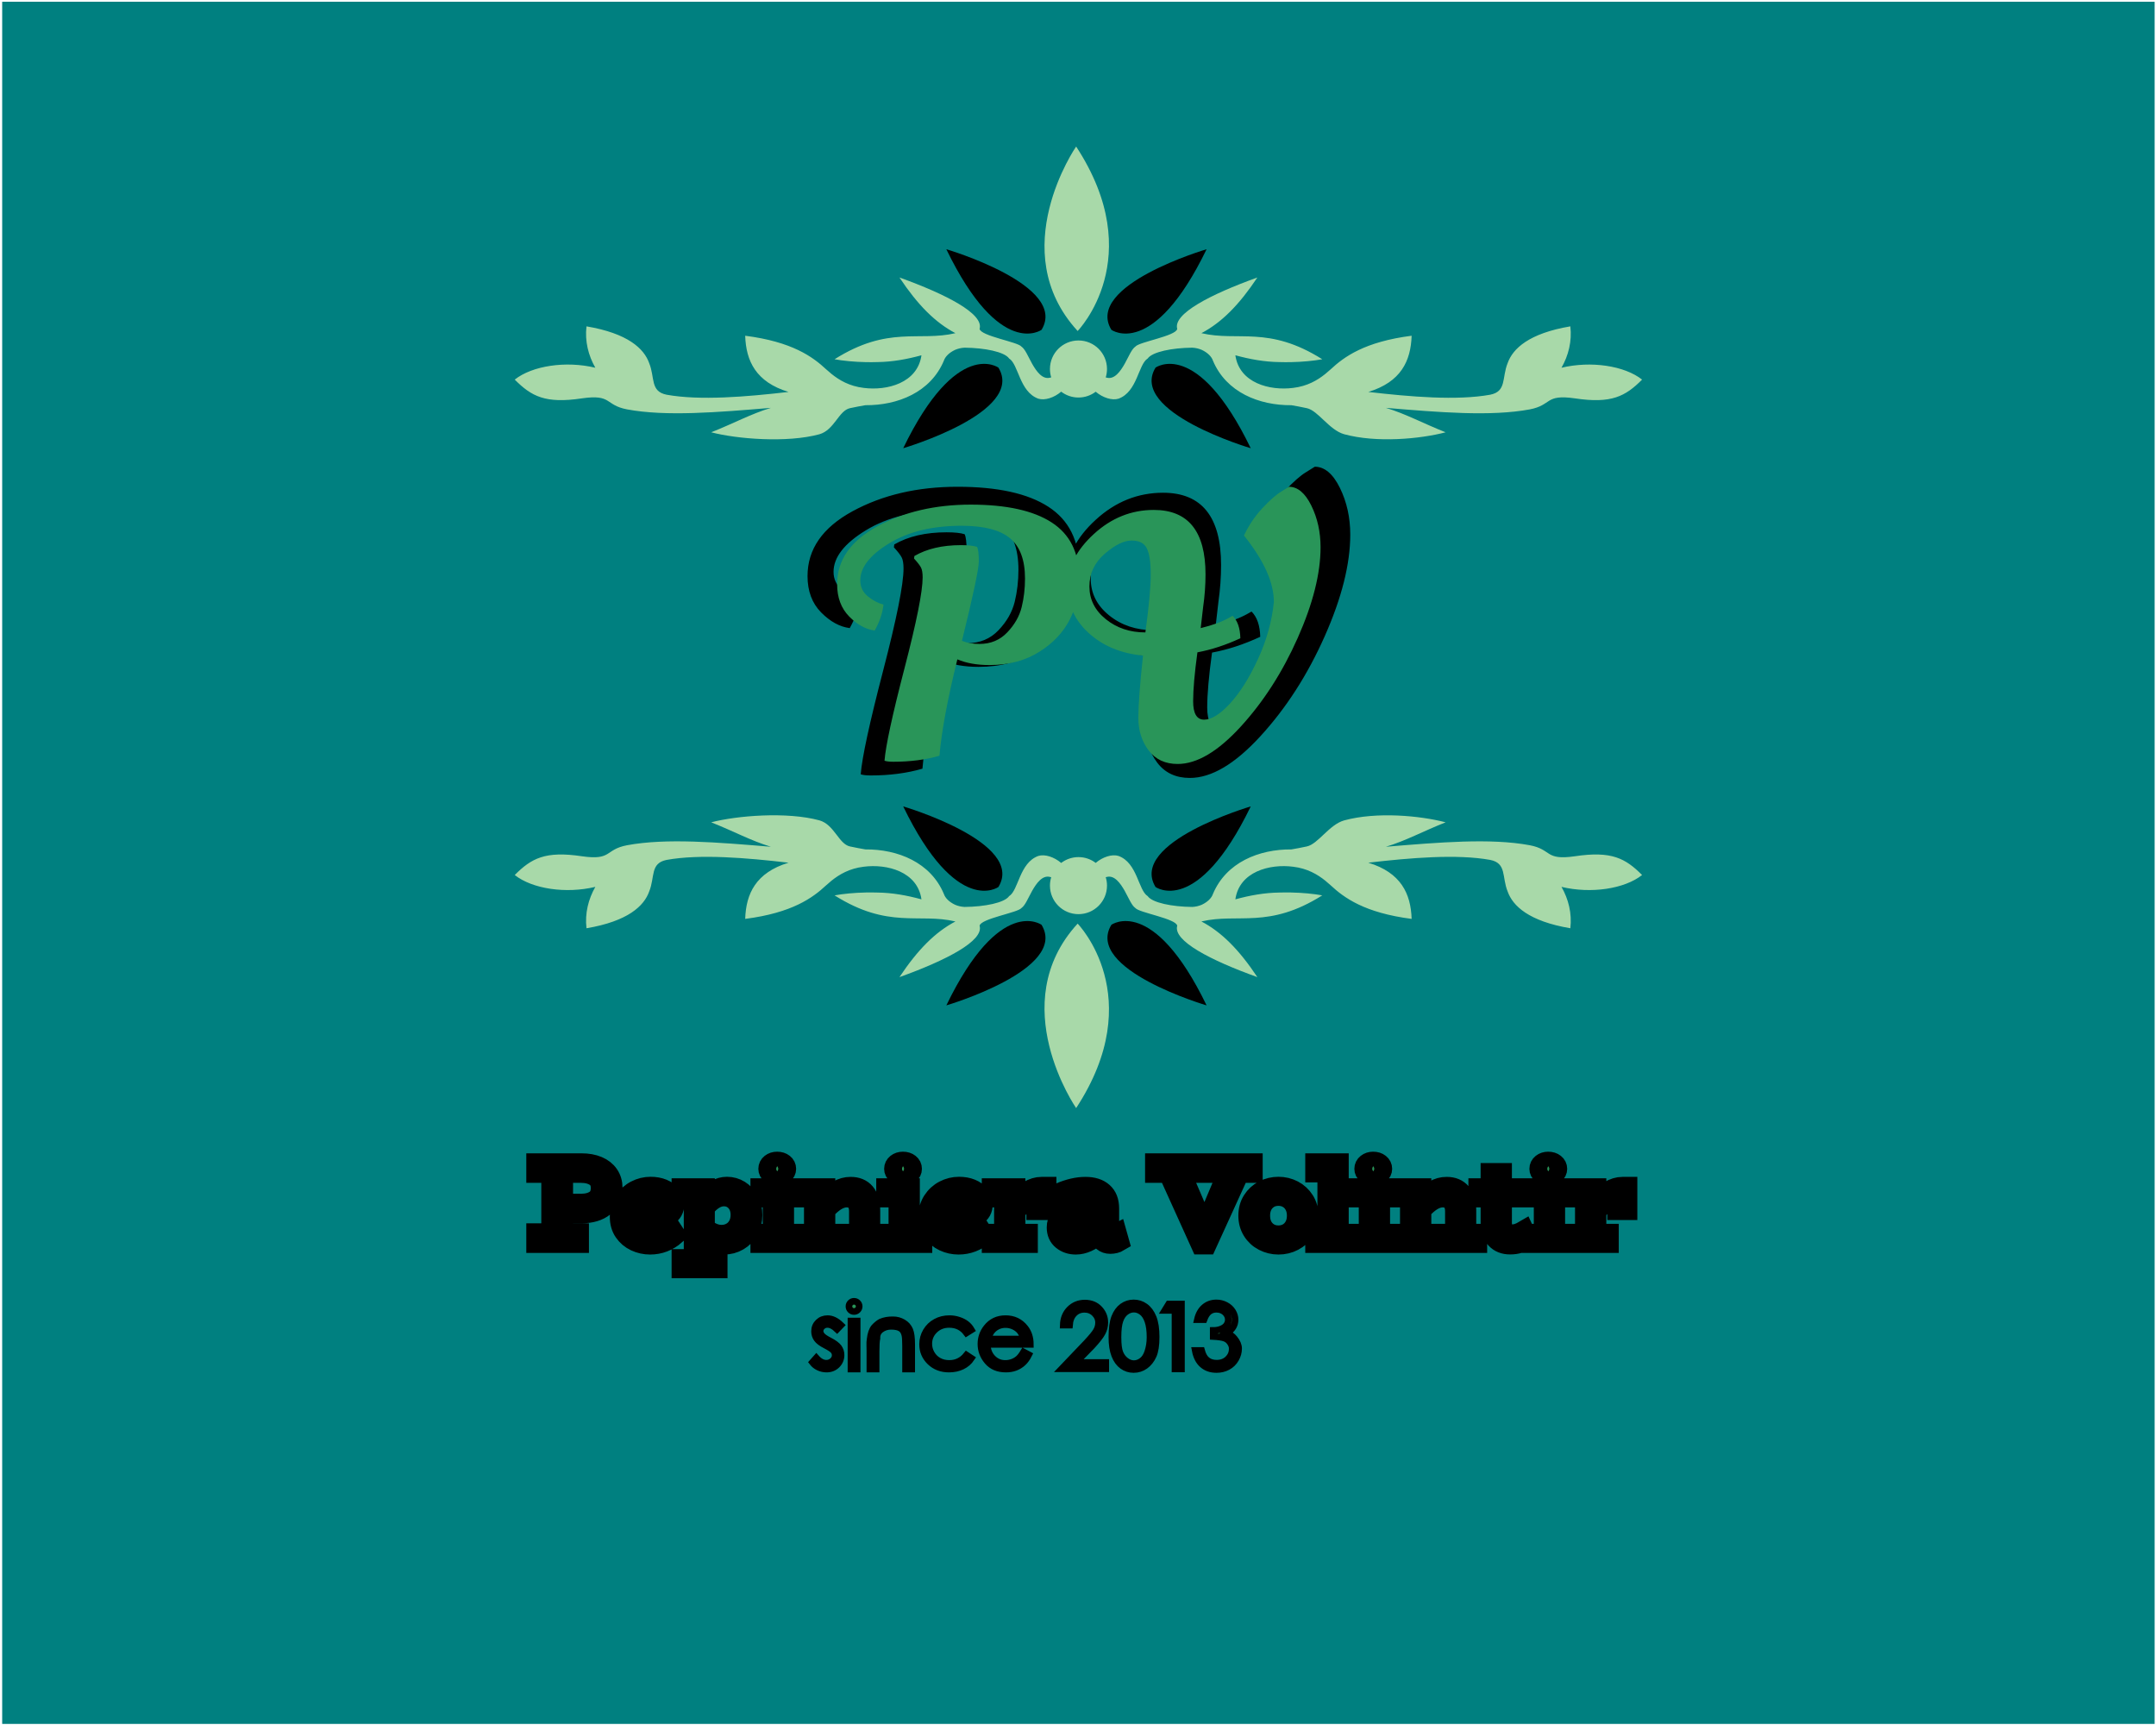 <?xml version="1.0" encoding="UTF-8" standalone="no" ?>
<!DOCTYPE svg PUBLIC "-//W3C//DTD SVG 1.1//EN" "http://www.w3.org/Graphics/SVG/1.1/DTD/svg11.dtd">
<svg xmlns="http://www.w3.org/2000/svg" xmlns:xlink="http://www.w3.org/1999/xlink" version="1.1" width="1280" height="1024" viewBox="0 0 1280 1024" xml:space="preserve">
<desc>Created with Fabric.js 3.6.3</desc>
<defs>
</defs>
<g transform="matrix(1.966 0 0 1.966 640.246 512.197)" id="background-logo"  >
<rect style="stroke: none; stroke-width: 1; stroke-dasharray: none; stroke-linecap: butt; stroke-dashoffset: 0; stroke-linejoin: miter; stroke-miterlimit: 4; fill: rgb(0,128,128); fill-rule: nonzero; opacity: 1;"  paint-order="stroke"  x="-325" y="-260" rx="0" ry="0" width="650" height="520" />
</g>
<g transform="matrix(1.97 0 0 1.97 642.267 721.228)" id="text-logo-path"  >
<path style="stroke: rgb(0,0,0); stroke-width: 6; stroke-dasharray: none; stroke-linecap: butt; stroke-dashoffset: 0; stroke-linejoin: miter; stroke-miterlimit: 4; fill: rgb(41,149,89); fill-rule: nonzero; opacity: 1;"  paint-order="stroke"  transform=" translate(-165.675, 8.435)" d="M 14.91 -24.01 Q 17.71 -24.01 19.83 -23.12 Q 21.95 -22.23 23.1 -20.55 Q 24.26 -18.87 24.26 -16.56 L 24.26 -16.56 Q 24.26 -13.02 21.74 -10.97 Q 19.22 -8.93 14.95 -8.93 L 14.95 -8.93 L 9.35 -8.93 L 9.35 -2.91 L 14.14 -2.91 L 14.14 0 L 1.26 0 L 1.26 -2.91 L 5.78 -2.91 L 5.78 -21.11 L 1.26 -21.11 L 1.26 -24.01 L 14.91 -24.01 Z M 14.77 -11.83 Q 17.36 -11.83 19.02 -12.93 Q 20.69 -14.04 20.69 -16.59 L 20.69 -16.59 Q 20.69 -18.94 19.01 -20.02 Q 17.33 -21.11 14.7 -21.11 L 14.7 -21.11 L 9.35 -21.11 L 9.35 -11.87 L 14.77 -11.83 Z M 41.76 -4.69 L 43.23 -2.45 Q 39.87 0.49 35.56 0.49 L 35.56 0.49 Q 33.22 0.49 31.12 -0.49 Q 29.02 -1.47 27.72 -3.36 Q 26.43 -5.25 26.43 -7.84 L 26.43 -7.84 Q 26.43 -10.61 27.76 -12.67 Q 29.09 -14.74 31.22 -15.84 Q 33.36 -16.94 35.7 -16.94 L 35.7 -16.94 Q 37.77 -16.94 39.39 -16.28 Q 41.02 -15.61 41.95 -14.42 Q 42.88 -13.23 42.88 -11.69 L 42.88 -11.69 Q 42.88 -9.38 40.9 -8.1 Q 38.92 -6.83 36.16 -6.83 L 36.16 -6.83 Q 34.37 -6.83 32.83 -7.19 Q 31.29 -7.56 29.72 -8.26 L 29.72 -8.26 L 29.72 -7.95 Q 29.72 -6.3 30.5 -5.04 Q 31.29 -3.78 32.62 -3.12 Q 33.95 -2.45 35.53 -2.45 L 35.53 -2.45 Q 39.1 -2.45 41.76 -4.69 L 41.76 -4.69 Z M 35.95 -14.21 Q 34.06 -14.21 32.43 -13.13 Q 30.8 -12.04 30.1 -10.19 L 30.1 -10.19 Q 32.76 -9.24 35.42 -9.24 L 35.42 -9.24 Q 37.17 -9.24 38.31 -9.89 Q 39.45 -10.54 39.45 -11.69 L 39.45 -11.69 Q 39.45 -12.81 38.47 -13.51 Q 37.48 -14.21 35.95 -14.21 L 35.95 -14.21 Z M 58.73 -16.94 Q 60.8 -16.94 62.55 -15.86 Q 64.3 -14.77 65.35 -12.83 Q 66.4 -10.89 66.4 -8.4 L 66.4 -8.4 Q 66.4 -5.85 65.26 -3.82 Q 64.12 -1.79 62.16 -0.65 Q 60.2 0.49 57.82 0.49 L 57.82 0.49 Q 54.71 0.49 52.08 -1.89 L 52.08 -1.89 L 52.08 4.87 L 55.9 4.87 L 55.9 7.63 L 45.05 7.63 L 45.05 4.87 L 48.72 4.87 L 48.72 -13.72 L 45.05 -13.72 L 45.05 -16.49 L 52.08 -16.49 L 52.08 -13.3 Q 53.45 -14.98 55.2 -15.96 Q 56.95 -16.94 58.73 -16.94 L 58.73 -16.94 Z M 57.09 -2.45 Q 58.73 -2.45 60.04 -3.2 Q 61.36 -3.96 62.09 -5.32 Q 62.83 -6.69 62.83 -8.44 L 62.83 -8.44 Q 62.83 -10.92 61.41 -12.48 Q 59.99 -14.04 57.79 -14.04 L 57.79 -14.04 Q 56.28 -14.04 54.81 -13.13 Q 53.34 -12.22 52.08 -10.61 L 52.08 -10.61 L 52.08 -4.48 Q 54.6 -2.45 57.09 -2.45 L 57.09 -2.45 Z M 73.85 -20.23 Q 72.73 -20.23 71.96 -20.83 Q 71.19 -21.42 71.19 -22.33 L 71.19 -22.33 Q 71.19 -23.28 71.96 -23.89 Q 72.73 -24.5 73.85 -24.5 L 73.85 -24.5 Q 75.04 -24.5 75.81 -23.89 Q 76.58 -23.28 76.58 -22.33 L 76.58 -22.33 Q 76.58 -21.42 75.81 -20.83 Q 75.04 -20.23 73.85 -20.23 L 73.85 -20.23 Z M 75.95 -2.77 L 79.7 -2.77 L 79.7 0 L 68.81 0 L 68.81 -2.77 L 72.52 -2.77 L 72.52 -13.72 L 68.81 -13.72 L 68.81 -16.49 L 75.95 -16.49 L 75.95 -2.77 Z M 101.92 -2.77 L 105.21 -2.77 L 105.21 0 L 95.48 0 L 95.48 -2.77 L 98.53 -2.77 L 98.53 -9.59 Q 98.53 -11.52 97.56 -12.62 Q 96.6 -13.72 94.82 -13.72 L 94.82 -13.72 Q 91.77 -13.72 88.38 -9.87 L 88.38 -9.87 L 88.38 -2.77 L 91.42 -2.77 L 91.42 0 L 81.24 0 L 81.24 -2.77 L 84.95 -2.77 L 84.95 -13.72 L 81.24 -13.72 L 81.24 -16.49 L 88.38 -16.49 L 88.38 -12.6 Q 90.34 -14.77 92.14 -15.84 Q 93.94 -16.91 96.01 -16.91 L 96.01 -16.91 Q 98.84 -16.91 100.38 -15.09 Q 101.92 -13.27 101.92 -9.7 L 101.92 -9.7 L 101.92 -2.77 Z M 111.76 -20.23 Q 110.64 -20.23 109.87 -20.83 Q 109.1 -21.42 109.1 -22.33 L 109.1 -22.33 Q 109.1 -23.28 109.87 -23.89 Q 110.64 -24.5 111.76 -24.5 L 111.76 -24.5 Q 112.95 -24.5 113.72 -23.89 Q 114.49 -23.28 114.49 -22.33 L 114.49 -22.33 Q 114.49 -21.42 113.72 -20.83 Q 112.95 -20.23 111.76 -20.23 L 111.76 -20.23 Z M 113.86 -2.77 L 117.6 -2.77 L 117.6 0 L 106.72 0 L 106.72 -2.77 L 110.43 -2.77 L 110.43 -13.72 L 106.72 -13.72 L 106.72 -16.49 L 113.86 -16.49 L 113.86 -2.77 Z M 134.72 -4.69 L 136.19 -2.45 Q 132.83 0.49 128.52 0.49 L 128.52 0.49 Q 126.18 0.49 124.08 -0.49 Q 121.98 -1.47 120.68 -3.36 Q 119.39 -5.25 119.39 -7.84 L 119.39 -7.84 Q 119.39 -10.61 120.72 -12.67 Q 122.05 -14.74 124.18 -15.84 Q 126.32 -16.94 128.66 -16.94 L 128.66 -16.94 Q 130.73 -16.94 132.35 -16.28 Q 133.98 -15.61 134.91 -14.42 Q 135.84 -13.23 135.84 -11.69 L 135.84 -11.69 Q 135.84 -9.38 133.86 -8.1 Q 131.88 -6.83 129.12 -6.83 L 129.12 -6.83 Q 127.33 -6.83 125.79 -7.19 Q 124.25 -7.56 122.68 -8.26 L 122.68 -8.26 L 122.68 -7.95 Q 122.68 -6.3 123.46 -5.04 Q 124.25 -3.78 125.58 -3.12 Q 126.91 -2.45 128.49 -2.45 L 128.49 -2.45 Q 132.06 -2.45 134.72 -4.69 L 134.72 -4.69 Z M 128.91 -14.21 Q 127.02 -14.21 125.39 -13.13 Q 123.76 -12.04 123.06 -10.19 L 123.06 -10.19 Q 125.72 -9.24 128.38 -9.24 L 128.38 -9.24 Q 130.13 -9.24 131.27 -9.89 Q 132.41 -10.54 132.41 -11.69 L 132.41 -11.69 Q 132.41 -12.81 131.43 -13.51 Q 130.45 -14.21 128.91 -14.21 L 128.91 -14.21 Z M 153.55 -16.91 L 155.02 -16.91 L 155.02 -9.91 L 151.97 -9.91 L 151.97 -13.51 Q 150.61 -13.51 149 -12.5 Q 147.39 -11.48 145.67 -9.63 L 145.67 -9.63 L 145.67 -2.77 L 149.42 -2.77 L 149.42 0 L 138.53 0 L 138.53 -2.77 L 142.24 -2.77 L 142.24 -13.72 L 138.53 -13.72 L 138.53 -16.49 L 145.67 -16.49 L 145.67 -12.36 Q 147.53 -14.49 149.54 -15.7 Q 151.55 -16.91 153.55 -16.91 L 153.55 -16.91 Z M 176.23 -2.91 L 176.93 -0.42 Q 175.77 0.28 174.23 0.28 L 174.23 0.28 Q 172.94 0.28 172.04 -0.47 Q 171.15 -1.23 170.8 -2.63 L 170.8 -2.63 Q 167.3 0.49 163.87 0.49 L 163.87 0.49 Q 161.46 0.49 159.78 -0.88 Q 158.1 -2.24 158.1 -4.69 L 158.1 -4.69 Q 158.1 -6.37 159.04 -7.61 Q 159.99 -8.86 161.58 -9.5 Q 163.17 -10.15 165.03 -10.15 L 165.03 -10.15 Q 166.6 -10.15 167.93 -9.85 Q 169.26 -9.56 170.66 -9 L 170.66 -9 L 170.66 -10.54 Q 170.66 -12.32 169.47 -13.16 Q 168.28 -14 166.36 -14 L 166.36 -14 Q 163.63 -14 159.78 -12.5 L 159.78 -12.5 L 159.08 -15.16 Q 163.21 -16.91 166.78 -16.91 L 166.78 -16.91 Q 170.17 -16.91 172.04 -15.24 Q 173.92 -13.58 173.92 -10.4 L 173.92 -10.4 L 173.92 -4.34 Q 173.92 -2.63 175.14 -2.63 L 175.14 -2.63 Q 175.67 -2.63 176.23 -2.91 L 176.23 -2.91 Z M 161.49 -4.87 Q 161.49 -3.68 162.44 -3.03 Q 163.38 -2.38 164.75 -2.38 L 164.75 -2.38 Q 165.94 -2.38 167.48 -3.01 Q 169.02 -3.64 170.66 -4.87 L 170.66 -4.87 L 170.66 -6.72 Q 168.28 -7.56 165.62 -7.63 L 165.62 -7.63 Q 163.91 -7.63 162.7 -6.91 Q 161.49 -6.2 161.49 -4.87 L 161.49 -4.87 Z M 217.18 -24.01 L 217.18 -21.11 L 213.15 -21.11 L 203.31 0.46 L 201.53 0.46 L 191.77 -21.11 L 187.74 -21.11 L 187.74 -24.01 L 199.4 -24.01 L 199.4 -21.11 L 195.58 -21.11 L 202.65 -4.66 L 209.58 -21.11 L 205.34 -21.11 L 205.34 -24.01 L 217.18 -24.01 Z M 224.95 0.49 Q 222.53 0.49 220.43 -0.6 Q 218.33 -1.68 217.09 -3.68 Q 215.85 -5.67 215.85 -8.23 L 215.85 -8.23 Q 215.85 -10.82 217.09 -12.79 Q 218.33 -14.77 220.43 -15.86 Q 222.53 -16.94 224.95 -16.94 L 224.95 -16.94 Q 227.33 -16.94 229.41 -15.86 Q 231.49 -14.77 232.75 -12.78 Q 234.01 -10.78 234.01 -8.23 L 234.01 -8.23 Q 234.01 -5.67 232.79 -3.68 Q 231.56 -1.68 229.48 -0.6 Q 227.4 0.49 224.95 0.49 L 224.95 0.49 Z M 224.95 -2.28 Q 226.52 -2.28 227.78 -3.01 Q 229.04 -3.75 229.76 -5.09 Q 230.48 -6.44 230.48 -8.23 L 230.48 -8.23 Q 230.48 -10.01 229.76 -11.36 Q 229.04 -12.71 227.78 -13.44 Q 226.52 -14.18 224.95 -14.18 L 224.95 -14.18 Q 222.53 -14.18 220.97 -12.55 Q 219.42 -10.92 219.42 -8.23 L 219.42 -8.23 Q 219.42 -5.53 220.97 -3.9 Q 222.53 -2.28 224.95 -2.28 L 224.95 -2.28 Z M 243.11 -2.77 L 246.93 -2.77 L 246.93 0 L 236.01 0 L 236.01 -2.77 L 239.68 -2.77 L 239.68 -21.25 L 236.01 -21.25 L 236.01 -24.01 L 243.11 -24.01 L 243.11 -2.77 Z M 253.47 -20.23 Q 252.35 -20.23 251.58 -20.83 Q 250.81 -21.42 250.81 -22.33 L 250.81 -22.33 Q 250.81 -23.28 251.58 -23.89 Q 252.35 -24.5 253.47 -24.5 L 253.47 -24.5 Q 254.66 -24.5 255.43 -23.89 Q 256.2 -23.28 256.2 -22.33 L 256.2 -22.33 Q 256.2 -21.42 255.43 -20.83 Q 254.66 -20.23 253.47 -20.23 L 253.47 -20.23 Z M 255.57 -2.77 L 259.31 -2.77 L 259.31 0 L 248.43 0 L 248.43 -2.77 L 252.14 -2.77 L 252.14 -13.72 L 248.43 -13.72 L 248.43 -16.49 L 255.57 -16.49 L 255.57 -2.77 Z M 281.54 -2.77 L 284.83 -2.77 L 284.83 0 L 275.1 0 L 275.1 -2.77 L 278.15 -2.77 L 278.15 -9.59 Q 278.15 -11.52 277.18 -12.62 Q 276.22 -13.72 274.44 -13.72 L 274.44 -13.72 Q 271.39 -13.72 268 -9.87 L 268 -9.87 L 268 -2.77 L 271.04 -2.77 L 271.04 0 L 260.86 0 L 260.86 -2.77 L 264.57 -2.77 L 264.57 -13.72 L 260.86 -13.72 L 260.86 -16.49 L 268 -16.49 L 268 -12.6 Q 269.96 -14.77 271.76 -15.84 Q 273.56 -16.91 275.63 -16.91 L 275.63 -16.91 Q 278.46 -16.91 280 -15.09 Q 281.54 -13.27 281.54 -9.7 L 281.54 -9.7 L 281.54 -2.77 Z M 298.94 -3.75 L 300.13 -1.16 Q 298.83 -0.39 297.59 0.04 Q 296.35 0.46 294.74 0.46 L 294.74 0.46 Q 292.04 0.46 290.45 -1.24 Q 288.86 -2.94 288.86 -6.09 L 288.86 -6.09 L 288.86 -13.72 L 285.18 -13.72 L 285.18 -16.49 L 288.86 -16.49 L 288.86 -21.07 L 292.29 -21.07 L 292.29 -16.49 L 297.75 -16.49 L 297.75 -13.72 L 292.29 -13.72 L 292.29 -6.06 Q 292.29 -4.27 293.09 -3.43 Q 293.9 -2.59 295.26 -2.59 L 295.26 -2.59 Q 296.24 -2.59 297.12 -2.89 Q 297.99 -3.19 298.94 -3.75 L 298.94 -3.75 Z M 306.22 -20.23 Q 305.1 -20.23 304.33 -20.83 Q 303.56 -21.42 303.56 -22.33 L 303.56 -22.33 Q 303.56 -23.28 304.33 -23.89 Q 305.1 -24.5 306.22 -24.5 L 306.22 -24.5 Q 307.41 -24.5 308.18 -23.89 Q 308.95 -23.28 308.95 -22.33 L 308.95 -22.33 Q 308.95 -21.42 308.18 -20.83 Q 307.41 -20.23 306.22 -20.23 L 306.22 -20.23 Z M 308.32 -2.77 L 312.06 -2.77 L 312.06 0 L 301.18 0 L 301.18 -2.77 L 304.89 -2.77 L 304.89 -13.72 L 301.18 -13.72 L 301.18 -16.49 L 308.32 -16.49 L 308.32 -2.77 Z M 328.62 -16.91 L 330.09 -16.91 L 330.09 -9.91 L 327.04 -9.91 L 327.04 -13.51 Q 325.68 -13.51 324.07 -12.5 Q 322.46 -11.48 320.74 -9.63 L 320.74 -9.63 L 320.74 -2.77 L 324.49 -2.77 L 324.49 0 L 313.6 0 L 313.6 -2.77 L 317.31 -2.77 L 317.31 -13.72 L 313.6 -13.72 L 313.6 -16.49 L 320.74 -16.49 L 320.74 -12.36 Q 322.6 -14.49 324.61 -15.7 Q 326.62 -16.91 328.62 -16.91 L 328.62 -16.91 Z" stroke-linecap="round" />
</g>
<g transform="matrix(1.97 0 0 1.97 608.832 792.721)" id="tagline-11cbc078-54a3-46df-8674-0f8475f5a7e0-logo-path"  >
<path style="stroke: rgb(0,0,0); stroke-width: 2; stroke-dasharray: none; stroke-linecap: butt; stroke-dashoffset: 0; stroke-linejoin: miter; stroke-miterlimit: 4; fill: rgb(41,149,89); fill-rule: nonzero; opacity: 1;"  paint-order="stroke"  transform=" translate(-64.935, 10.885)" d="M 9.33 -13.97 L 9.33 -13.97 L 8.15 -12.74 Q 6.64 -14.19 5.23 -14.19 L 5.23 -14.19 Q 4.32 -14.19 3.68 -13.59 Q 3.03 -13 3.03 -12.18 L 3.03 -12.18 Q 3.03 -11.5 3.57 -10.86 L 3.57 -10.86 Q 4.1 -10.19 5.8 -9.32 L 5.8 -9.32 Q 7.88 -8.25 8.62 -7.25 L 8.62 -7.25 Q 9.35 -6.24 9.35 -4.97 L 9.35 -4.97 Q 9.35 -3.2 8.1 -1.97 Q 6.86 -0.74 4.98 -0.74 L 4.98 -0.74 Q 3.73 -0.74 2.59 -1.27 Q 1.45 -1.81 0.71 -2.77 L 0.71 -2.77 L 1.89 -4.1 Q 3.31 -2.49 4.9 -2.49 L 4.9 -2.49 Q 6.01 -2.49 6.8 -3.21 Q 7.58 -3.93 7.58 -4.89 L 7.58 -4.89 Q 7.58 -5.7 7.07 -6.31 L 7.07 -6.31 Q 6.55 -6.93 4.73 -7.87 L 4.73 -7.87 Q 2.77 -8.86 2.07 -9.86 L 2.07 -9.86 Q 1.36 -10.84 1.36 -12.1 L 1.36 -12.1 Q 1.36 -13.75 2.49 -14.84 Q 3.61 -15.93 5.31 -15.93 L 5.31 -15.93 Q 7.3 -15.93 9.33 -13.97 Z M 13.26 -21.16 L 13.26 -21.16 Q 13.9 -21.16 14.35 -20.71 Q 14.81 -20.26 14.81 -19.63 L 14.81 -19.63 Q 14.81 -19 14.35 -18.54 Q 13.9 -18.09 13.26 -18.09 L 13.26 -18.09 Q 12.63 -18.09 12.18 -18.54 Q 11.73 -19 11.73 -19.63 L 11.73 -19.63 Q 11.73 -20.26 12.18 -20.71 Q 12.63 -21.16 13.26 -21.16 Z M 12.34 -0.75 L 12.34 -15.21 L 14.2 -15.21 L 14.2 -0.75 L 12.34 -0.75 Z M 18.04 -0.75 L 18.04 -6.24 L 18.01 -7.78 Q 17.97 -8.91 18.1 -9.7 L 18.1 -9.7 Q 18.39 -12.19 19.37 -13.35 L 19.37 -13.35 Q 20.32 -14.37 21.3 -14.92 L 21.3 -14.92 Q 22.94 -15.62 25.04 -15.58 L 25.04 -15.58 Q 26.67 -15.58 28.06 -14.76 Q 29.45 -13.94 30.05 -12.54 Q 30.64 -11.15 30.64 -8.19 L 30.64 -8.19 L 30.64 -0.75 L 28.79 -0.75 L 28.79 -7.65 Q 28.79 -10.15 28.58 -11 L 28.58 -11 Q 28.25 -12.43 27.28 -13.03 Q 26.3 -13.63 24.39 -13.63 L 24.39 -13.63 Q 22.7 -13.63 21.38 -12.66 Q 20.07 -11.68 20.16 -9.99 L 20.16 -9.99 Q 19.91 -8.91 19.91 -6.05 L 19.91 -6.05 L 19.91 -0.75 L 18.04 -0.75 Z M 48.63 -12.55 L 48.63 -12.55 L 47.16 -11.63 Q 45.25 -14.19 41.94 -14.19 L 41.94 -14.19 Q 39.29 -14.19 37.54 -12.48 Q 35.79 -10.78 35.79 -8.35 L 35.79 -8.35 Q 35.79 -6.76 36.6 -5.36 Q 37.4 -3.96 38.8 -3.19 Q 40.2 -2.43 41.94 -2.43 L 41.94 -2.43 Q 45.14 -2.43 47.16 -4.96 L 47.16 -4.96 L 48.63 -3.99 Q 47.59 -2.44 45.85 -1.59 Q 44.1 -0.74 41.86 -0.74 L 41.86 -0.74 Q 38.44 -0.74 36.18 -2.91 Q 33.92 -5.09 33.92 -8.2 L 33.92 -8.2 Q 33.92 -10.31 34.98 -12.11 Q 36.04 -13.91 37.88 -14.92 Q 39.72 -15.93 42.02 -15.93 L 42.02 -15.93 Q 43.44 -15.93 44.78 -15.49 Q 46.12 -15.06 47.05 -14.35 Q 47.99 -13.65 48.63 -12.55 Z M 64.36 -5.89 L 64.36 -5.89 L 65.92 -5.06 Q 65.17 -3.55 64.15 -2.62 Q 63.14 -1.7 61.87 -1.22 Q 60.6 -0.74 59.01 -0.74 L 59.01 -0.74 Q 55.48 -0.74 53.49 -3.05 Q 51.5 -5.37 51.5 -8.28 L 51.5 -8.28 Q 51.5 -11.03 53.18 -13.18 L 53.18 -13.18 Q 55.32 -15.93 58.92 -15.93 L 58.92 -15.93 Q 62.6 -15.93 64.81 -13.12 L 64.81 -13.12 Q 66.38 -11.14 66.39 -8.19 L 66.39 -8.19 L 53.41 -8.19 Q 53.46 -5.66 55.02 -4.04 Q 56.57 -2.43 58.85 -2.43 L 58.85 -2.43 Q 59.96 -2.43 61 -2.81 Q 62.04 -3.2 62.77 -3.84 Q 63.51 -4.47 64.36 -5.89 Z M 53.6 -9.78 L 64.36 -9.78 Q 63.99 -11.27 63.28 -12.16 Q 62.57 -13.05 61.4 -13.6 Q 60.22 -14.15 58.93 -14.15 L 58.93 -14.15 Q 56.81 -14.15 55.28 -12.77 L 55.28 -12.77 Q 54.17 -11.77 53.6 -9.78 L 53.6 -9.78 Z M 78.19 -13.99 L 78.19 -13.99 L 76.31 -13.99 Q 76.39 -16.9 78.24 -18.76 Q 80.1 -20.62 82.82 -20.62 L 82.82 -20.62 Q 85.52 -20.62 87.18 -18.88 Q 88.84 -17.14 88.84 -14.77 L 88.84 -14.77 Q 88.84 -13.1 88.05 -11.65 Q 87.26 -10.19 84.96 -7.7 L 84.96 -7.7 L 80.1 -2.72 L 89.12 -2.72 L 89.12 -0.83 L 75.85 -0.83 L 83.31 -8.64 Q 85.59 -11.07 86.27 -12.25 Q 86.95 -13.42 86.95 -14.73 L 86.95 -14.73 Q 86.95 -16.37 85.72 -17.56 Q 84.49 -18.75 82.71 -18.75 L 82.71 -18.75 Q 80.84 -18.75 79.6 -17.49 Q 78.36 -16.24 78.19 -13.99 Z M 90.97 -10.39 L 90.97 -10.39 Q 90.97 -14.26 91.8 -16.37 Q 92.63 -18.48 94.14 -19.58 Q 95.66 -20.67 97.53 -20.67 L 97.53 -20.67 Q 99.43 -20.67 100.97 -19.57 Q 102.52 -18.47 103.41 -16.28 Q 104.31 -14.08 104.31 -10.39 L 104.31 -10.39 Q 104.31 -6.71 103.43 -4.77 Q 102.54 -2.82 100.99 -1.71 Q 99.43 -0.61 97.53 -0.61 L 97.53 -0.61 Q 95.66 -0.61 94.16 -1.68 Q 92.65 -2.76 91.81 -4.89 Q 90.97 -7.03 90.97 -10.39 Z M 92.81 -10.35 L 92.81 -10.35 Q 92.81 -7.04 93.41 -5.59 Q 94 -4.14 95.16 -3.26 Q 96.32 -2.37 97.6 -2.37 L 97.6 -2.37 Q 98.89 -2.37 100.02 -3.23 Q 101.16 -4.09 101.74 -5.8 L 101.74 -5.8 Q 102.46 -7.88 102.46 -10.35 L 102.46 -10.35 Q 102.46 -13.29 101.82 -15.17 Q 101.17 -17.06 100.02 -17.93 Q 98.88 -18.8 97.6 -18.8 L 97.6 -18.8 Q 96.29 -18.8 95.15 -17.93 Q 94 -17.06 93.41 -15.37 Q 92.81 -13.67 92.81 -10.35 Z M 106.92 -18.42 L 108.09 -20.33 L 111.93 -20.33 L 111.93 -0.78 L 109.99 -0.78 L 109.99 -18.42 L 106.92 -18.42 Z M 118.72 -15.64 L 118.72 -15.64 L 116.73 -15.64 Q 117.28 -18.06 118.82 -19.37 Q 120.35 -20.67 122.46 -20.67 L 122.46 -20.67 Q 123.99 -20.67 125.31 -19.97 Q 126.63 -19.27 127.36 -18.09 Q 128.09 -16.9 128.09 -15.62 L 128.09 -15.62 Q 128.09 -13.09 125.57 -11.61 L 125.57 -11.61 Q 126.98 -11.05 127.88 -9.94 L 127.88 -9.94 Q 129.16 -8.38 129.16 -6.93 L 129.16 -6.93 Q 129.16 -5.27 128.28 -3.76 Q 127.41 -2.25 125.89 -1.43 Q 124.37 -0.61 122.5 -0.61 L 122.5 -0.61 Q 119.97 -0.61 118.29 -2.06 Q 116.61 -3.52 116.08 -6.33 L 116.08 -6.33 L 117.99 -6.33 Q 118.51 -4.43 119.46 -3.59 L 119.46 -3.59 Q 120.66 -2.5 122.52 -2.5 L 122.52 -2.5 Q 124.65 -2.5 125.94 -3.78 Q 127.23 -5.05 127.23 -6.78 L 127.23 -6.78 Q 127.3 -7.7 126.64 -8.7 Q 125.98 -9.7 124.88 -10.07 Q 123.77 -10.44 121.51 -10.56 L 121.51 -10.56 L 121.51 -12.37 Q 122.86 -12.37 123.95 -12.83 Q 125.05 -13.29 125.55 -14.03 Q 126.05 -14.77 126.05 -15.62 L 126.05 -15.62 Q 126.05 -16.9 125.03 -17.84 Q 124 -18.77 122.46 -18.77 L 122.46 -18.77 Q 121.2 -18.77 120.27 -18.06 Q 119.35 -17.35 118.72 -15.64 Z" stroke-linecap="round" />
</g>
<g transform="matrix(1.97 0 0 1.97 640.532 369.43)" id="tagline-78d6efe7-aedc-427c-a98e-80aea77b3f01-logo-path"  >
<path style="stroke: none; stroke-width: 0; stroke-dasharray: none; stroke-linecap: butt; stroke-dashoffset: 0; stroke-linejoin: miter; stroke-miterlimit: 4; fill: rgb(0,0,0); fill-rule: nonzero; opacity: 1;"  paint-order="stroke"  transform=" translate(-76.67, 45.44)" d="M -5.11 -59.38 L -5.11 -59.38 Q -5.11 -71.53 8.45 -78.91 Q 22.02 -86.29 40.09 -86.29 Q 58.16 -86.29 67.46 -80.27 Q 76.76 -74.26 76.76 -61.65 L 76.76 -61.65 Q 76.76 -45.09 63.57 -36.66 L 63.57 -36.66 Q 56.42 -32.02 46.43 -32.02 L 46.43 -32.02 Q 40.09 -32.02 35.56 -33.93 L 35.56 -33.93 Q 30.56 -13.6 29.52 -1.34 L 29.52 -1.34 Q 22.49 0.7 13.95 0.7 L 13.95 0.7 Q 11.91 0.7 10.92 0.35 L 10.92 0.35 Q 11.5 -7.15 17.66 -30.82 Q 23.82 -54.5 23.82 -61.65 L 23.82 -61.65 Q 23.82 -63.92 23.27 -64.99 Q 22.72 -66.07 20.92 -68.04 L 20.92 -68.04 L 21.03 -68.91 Q 27.37 -72.57 36.78 -72.57 L 36.78 -72.57 Q 40.44 -72.57 42.24 -71.99 L 42.24 -71.99 Q 42.82 -70.83 42.82 -67.08 Q 42.82 -63.33 37.13 -40.21 L 37.13 -40.21 Q 39.74 -39.16 43.06 -39.16 L 43.06 -39.16 Q 48.75 -39.16 52.47 -43.09 Q 56.19 -47.01 57.32 -51.6 Q 58.45 -56.19 58.45 -61.3 L 58.45 -61.3 Q 58.45 -70.71 53.37 -74.93 Q 48.29 -79.14 37.01 -79.14 L 37.01 -79.14 Q 22.25 -79.14 12.49 -73.18 Q 2.73 -67.23 2.73 -60.66 L 2.73 -60.66 Q 2.73 -57.35 5.29 -55.26 Q 7.84 -53.17 10.58 -52.47 L 10.58 -52.47 Q 10.11 -48.17 7.61 -43.7 L 7.61 -43.7 Q 3.08 -44.28 -1.02 -48.43 Q -5.11 -52.59 -5.11 -59.38 Z M 80.1 -42.77 Q 72.86 -49.27 72.86 -58.74 Q 72.86 -68.22 81.75 -76.35 Q 90.64 -84.49 102.03 -84.49 L 102.03 -84.49 Q 119.52 -84.49 119.52 -62.7 L 119.52 -62.7 Q 119.52 -57.23 118.71 -51.54 L 118.71 -51.54 L 117.9 -44.51 Q 123.82 -45.96 127.37 -47.94 L 127.37 -47.94 L 128.7 -48.69 Q 131.2 -46.19 131.32 -41.08 L 131.32 -41.08 Q 123.94 -37.65 116.79 -36.32 L 116.79 -36.32 Q 115.34 -25.74 115.34 -19.76 L 115.34 -19.76 Q 115.34 -13.54 119.06 -13.54 Q 122.78 -13.54 127.83 -19.03 Q 132.89 -24.52 137.27 -34.05 Q 141.66 -43.58 142.65 -53.34 L 142.65 -53.34 Q 142.65 -63.22 132.54 -75.83 L 132.54 -75.83 Q 134.92 -80.94 138.73 -85.04 Q 142.53 -89.13 145.15 -90.7 L 145.15 -90.7 L 147.76 -92.33 Q 152.18 -92.33 155.32 -85.97 Q 158.45 -79.6 158.45 -71.88 L 158.45 -71.88 Q 158.45 -58.57 150.73 -41.2 Q 143 -23.82 131.43 -11.19 Q 119.87 1.45 110.11 1.45 L 110.11 1.45 Q 103.78 1.45 100.29 -3.14 Q 96.8 -7.73 96.8 -14.15 Q 96.8 -20.57 98.37 -35.21 L 98.37 -35.21 Q 87.33 -36.26 80.1 -42.77 Z M 85.44 -69.67 Q 80.24 -65.19 80.24 -58.6 Q 80.24 -52 85.79 -47.53 Q 91.34 -43.06 99.19 -43.06 L 99.19 -43.06 Q 100.99 -56.36 100.99 -62.58 Q 100.99 -68.8 99.68 -71.47 Q 98.37 -74.14 94.51 -74.14 Q 90.64 -74.14 85.44 -69.67 Z" stroke-linecap="round" />
</g>
<g transform="matrix(1.97 0 0 1.97 640.501 371.235)" id="tagline-e23f1e76-a5f0-4506-874c-a87f1f222e23-logo-path"  >
<path style="stroke: none; stroke-width: 0; stroke-dasharray: none; stroke-linecap: butt; stroke-dashoffset: 0; stroke-linejoin: miter; stroke-miterlimit: 4; fill: rgb(41,149,89); fill-rule: nonzero; opacity: 1;"  paint-order="stroke"  transform=" translate(-68.295, 40.475)" d="M -4.55 -52.9 L -4.55 -52.9 Q -4.55 -63.71 7.53 -70.29 Q 19.62 -76.86 35.71 -76.86 Q 51.81 -76.86 60.09 -71.5 Q 68.37 -66.15 68.37 -54.92 L 68.37 -54.92 Q 68.37 -40.16 56.62 -32.66 L 56.62 -32.66 Q 50.26 -28.52 41.35 -28.52 L 41.35 -28.52 Q 35.71 -28.52 31.68 -30.23 L 31.68 -30.23 Q 27.22 -12.11 26.29 -1.19 L 26.29 -1.19 Q 20.03 0.62 12.42 0.62 L 12.42 0.62 Q 10.61 0.62 9.73 0.31 L 9.73 0.31 Q 10.25 -6.37 15.73 -27.46 Q 21.22 -48.55 21.22 -54.92 L 21.22 -54.92 Q 21.22 -56.93 20.73 -57.89 Q 20.24 -58.85 18.63 -60.61 L 18.63 -60.61 L 18.74 -61.38 Q 24.38 -64.65 32.76 -64.65 L 32.76 -64.65 Q 36.02 -64.65 37.63 -64.13 L 37.63 -64.13 Q 38.15 -63.09 38.15 -59.75 Q 38.15 -56.42 33.07 -35.82 L 33.07 -35.82 Q 35.4 -34.88 38.35 -34.88 L 38.35 -34.88 Q 43.42 -34.88 46.74 -38.38 Q 50.05 -41.87 51.06 -45.96 Q 52.07 -50.05 52.07 -54.6 L 52.07 -54.6 Q 52.07 -62.99 47.54 -66.74 Q 43.01 -70.49 32.97 -70.49 L 32.97 -70.49 Q 19.82 -70.49 11.13 -65.19 Q 2.43 -59.88 2.43 -54.04 L 2.43 -54.04 Q 2.43 -51.08 4.71 -49.22 Q 6.99 -47.36 9.42 -46.74 L 9.42 -46.74 Q 9.01 -42.91 6.78 -38.92 L 6.78 -38.92 Q 2.74 -39.44 -0.91 -43.14 Q -4.55 -46.84 -4.55 -52.9 Z M 71.35 -38.09 Q 64.9 -43.89 64.9 -52.33 Q 64.9 -60.76 72.82 -68.01 Q 80.74 -75.26 90.89 -75.26 L 90.89 -75.26 Q 106.47 -75.26 106.47 -55.85 L 106.47 -55.85 Q 106.47 -50.98 105.74 -45.91 L 105.74 -45.91 L 105.02 -39.65 Q 110.3 -40.94 113.45 -42.7 L 113.45 -42.7 L 114.64 -43.37 Q 116.87 -41.15 116.97 -36.59 L 116.97 -36.59 Q 110.4 -33.54 104.03 -32.35 L 104.03 -32.35 Q 102.74 -22.93 102.74 -17.6 L 102.74 -17.6 Q 102.74 -12.06 106.05 -12.06 Q 109.36 -12.06 113.87 -16.95 Q 118.37 -21.84 122.28 -30.33 Q 126.19 -38.82 127.07 -47.51 L 127.07 -47.51 Q 127.07 -56.31 118.06 -67.54 L 118.06 -67.54 Q 120.18 -72.1 123.57 -75.75 Q 126.96 -79.4 129.29 -80.79 L 129.29 -80.79 L 131.62 -82.24 Q 135.55 -82.24 138.35 -76.58 Q 141.14 -70.91 141.14 -64.02 L 141.14 -64.02 Q 141.14 -52.17 134.26 -36.7 Q 127.38 -21.22 117.08 -9.96 Q 106.78 1.29 98.08 1.29 L 98.08 1.29 Q 92.44 1.29 89.33 -2.79 Q 86.23 -6.88 86.23 -12.6 Q 86.23 -18.32 87.63 -31.37 L 87.63 -31.37 Q 77.79 -32.3 71.35 -38.09 Z M 76.11 -62.06 Q 71.48 -58.07 71.48 -52.2 Q 71.48 -46.32 76.42 -42.34 Q 81.36 -38.35 88.35 -38.35 L 88.35 -38.35 Q 89.96 -50.21 89.96 -55.74 Q 89.96 -61.28 88.79 -63.66 Q 87.63 -66.04 84.18 -66.04 Q 80.74 -66.04 76.11 -62.06 Z" stroke-linecap="round" />
</g>
<g transform="matrix(1.97 0 0 1.97 640.246 372.385)" id="logo-logo"  >
<g style=""  paint-order="stroke"   >
		<g transform="matrix(0.153 0 0 -0.153 -0.503 -117.081)"  >
<path style="stroke: none; stroke-width: 1; stroke-dasharray: none; stroke-linecap: butt; stroke-dashoffset: 0; stroke-linejoin: miter; stroke-miterlimit: 4; fill: rgb(168,217,169); fill-rule: nonzero; opacity: 1;"  paint-order="stroke"  transform=" translate(-1106.995, -1254.185)" d="m 1105.81 1435.83 c 0 0 -142.134 -205.29 2.94 -363.29 c 0 0 140.85 143.76 -2.94 363.29" stroke-linecap="round" />
</g>
		<g transform="matrix(0.153 0 0 -0.153 -24.865 -101.219)"  >
<path style="stroke: none; stroke-width: 1; stroke-dasharray: none; stroke-linecap: butt; stroke-dashoffset: 0; stroke-linejoin: miter; stroke-miterlimit: 4; fill: rgb(0,0,0); fill-rule: nonzero; opacity: 1;"  paint-order="stroke"  transform=" translate(-947.958, -1150.635)" d="m 1037.86 1075.02 c 0 0 -81.801 -59.62 -187.544 158.67 c 0 0 241.004 -70.88 187.544 -158.67" stroke-linecap="round" />
</g>
		<g transform="matrix(0.153 0 0 -0.153 23.688 -101.219)"  >
<path style="stroke: none; stroke-width: 1; stroke-dasharray: none; stroke-linecap: butt; stroke-dashoffset: 0; stroke-linejoin: miter; stroke-miterlimit: 4; fill: rgb(0,0,0); fill-rule: nonzero; opacity: 1;"  paint-order="stroke"  transform=" translate(-1264.915, -1150.635)" d="m 1175.01 1075.02 c 0 0 81.8 -59.62 187.55 158.67 c 0 0 -241.01 -70.88 -187.55 -158.67" stroke-linecap="round" />
</g>
		<g transform="matrix(0.153 0 0 -0.153 -37.862 -66.676)"  >
<path style="stroke: none; stroke-width: 1; stroke-dasharray: none; stroke-linecap: butt; stroke-dashoffset: 0; stroke-linejoin: miter; stroke-miterlimit: 4; fill: rgb(0,0,0); fill-rule: nonzero; opacity: 1;"  paint-order="stroke"  transform=" translate(-863.116, -925.139)" d="m 953.02 1000.76 c 0 0 -81.805 59.62 -187.547 -158.682 c 0 0 241.007 70.891 187.547 158.682" stroke-linecap="round" />
</g>
		<g transform="matrix(0.153 0 0 -0.153 36.992 -66.676)"  >
<path style="stroke: none; stroke-width: 1; stroke-dasharray: none; stroke-linecap: butt; stroke-dashoffset: 0; stroke-linejoin: miter; stroke-miterlimit: 4; fill: rgb(0,0,0); fill-rule: nonzero; opacity: 1;"  paint-order="stroke"  transform=" translate(-1351.77, -925.139)" d="m 1261.87 1000.76 c 0 0 81.8 59.62 187.54 -158.682 c 0 0 -241 70.891 -187.54 158.682" stroke-linecap="round" />
</g>
		<g transform="matrix(0.153 0 0 -0.153 0 -81.028)"  >
<path style="stroke: none; stroke-width: 1; stroke-dasharray: none; stroke-linecap: butt; stroke-dashoffset: 0; stroke-linejoin: miter; stroke-miterlimit: 4; fill: rgb(168,217,169); fill-rule: nonzero; opacity: 1;"  paint-order="stroke"  transform=" translate(-1110.28, -1018.828)" d="m 2061.8 1000.45 c 13.76 24.18 20.87 52.18 17.43 81.51 c -81.53 -13.78 -113.38 -43.82 -123.5 -72.43 c -11.65 -28.55 -1.57 -55.678 -34.34 -62.198 c -65.56 -11.879 -157.18 -4.125 -240.12 5.477 c 64.25 19.504 83.78 60.991 85.35 110.681 c -92.73 -11.9 -133.09 -41.59 -159.35 -66.033 c -13.43 -12.207 -30.3 -25.648 -54.39 -32.695 c -6.03 -1.77 -12.5 -3.129 -19.5 -3.981 c -46.31 -6.023 -106.15 9.586 -113.95 64.219 c 28.61 -7.81 57.24 -13.01 86.49 -13.39 c 7.73 -0.24 15.43 -0.27 23 -0.12 c 22.72 0.45 44.28 2.55 61.7 5.67 c -106.02 66.9 -165.87 34.37 -238.09 51.39 c 39.85 20.98 74.14 55.47 110.25 109.65 c -92.55 -33.3 -166.52 -71.6 -157.86 -101.17 c -1.88 -13.97 -75.22 -25.74 -82.34 -34.85 c -7.58 -5.29 -12.51 -18.29 -21.07 -33.77 c -8.31 -14.687 -20.25 -31.851 -35.64 -27.437 c -0.6 0.136 -1.2 0.273 -1.79 0.406 c 1.62 5.254 2.5 10.824 2.5 16.609 c 0 31.032 -25.16 56.182 -56.18 56.182 c -31.03 0 -56.19 -25.15 -56.19 -56.182 c 0 -5.761 0.88 -11.324 2.49 -16.562 c -0.66 -0.149 -1.33 -0.297 -2.01 -0.453 c -15.39 -4.414 -27.34 12.75 -35.64 27.437 c -8.58 15.48 -13.49 28.48 -21.081 33.77 c -7.11 9.11 -80.457 20.88 -82.324 34.85 c 8.652 29.57 -65.313 67.87 -157.872 101.17 c 36.098 -54.18 70.407 -88.67 110.25 -109.65 c -72.21 -17.02 -132.078 15.51 -238.082 -51.39 c 17.414 -3.12 38.977 -5.22 61.696 -5.67 c 7.574 -0.15 15.273 -0.12 22.992 0.12 c 29.266 0.38 57.887 5.58 86.5 13.39 c -7.805 -54.633 -67.637 -70.242 -113.961 -64.219 c -6.988 0.852 -13.461 2.211 -19.48 3.981 c -24.098 7.047 -40.977 20.488 -54.395 32.695 c -26.262 24.443 -66.637 54.133 -159.363 66.033 c 1.574 -49.69 21.109 -91.177 85.355 -110.681 c -82.941 -9.602 -174.562 -17.356 -240.121 -5.477 c -32.769 6.52 -22.687 33.648 -34.34 62.198 c -10.129 28.61 -41.969 58.65 -123.5 72.43 c -3.449 -29.33 3.66 -57.33 17.426 -81.51 c -58.102 13.94 -124.191 4.01 -158.75 -23.348 c 32.754 -32.864 60.16 -47.801 132.219 -36.973 c 60.054 8.68 44.484 -13.195 89.074 -21.695 c 77.285 -14.356 178.547 -5.7 283.277 2.992 c -38.593 -11.504 -73.832 -30.84 -117.632 -48.117 c 50.449 -13.188 149.109 -21.344 213.234 -3.852 c 29.305 8.34 37.98 46.582 60.105 51.348 c 11.067 2.383 21.215 4.312 30.45 5.875 c 63.574 -0.539 128.613 25.472 154.625 87.91 c 2.601 7.8 10.406 15.61 21.89 21.04 c 5.778 2.47 12.055 4 18.758 4.33 c 39.766 -0.33 78.746 -8.19 87.816 -21.31 c 18.625 -11.42 20.149 -65.591 57.484 -79.134 c 12.72 -3.969 31.11 1.914 45.04 13.804 c 9.45 -7.218 21.25 -11.511 34.06 -11.511 c 12.75 0 24.51 4.254 33.92 11.414 c 13.92 -11.821 32.26 -17.664 44.93 -13.707 c 37.34 13.543 38.87 67.714 57.49 79.134 c 9.07 13.12 48.05 20.98 87.82 21.31 c 6.7 -0.33 12.98 -1.86 18.76 -4.33 c 11.48 -5.43 19.28 -13.24 21.88 -21.04 c 26.02 -62.438 91.05 -88.449 154.63 -87.91 c 9.24 -1.563 19.38 -3.492 30.45 -5.875 c 22.13 -4.766 43.99 -42.907 73.31 -51.246 c 64.12 -17.493 149.58 -9.438 200.03 3.75 c -43.8 17.277 -79.04 36.613 -117.64 48.117 c 104.74 -8.692 206 -17.348 283.28 -2.992 c 44.59 8.5 29.02 30.375 89.07 21.695 c 72.07 -10.828 99.47 4.109 132.23 36.973 c -34.57 27.358 -100.66 37.288 -158.76 23.348" stroke-linecap="round" />
</g>
		<g transform="matrix(0.153 0 0 -0.153 -0.503 117.081)"  >
<path style="stroke: none; stroke-width: 1; stroke-dasharray: none; stroke-linecap: butt; stroke-dashoffset: 0; stroke-linejoin: miter; stroke-miterlimit: 4; fill: rgb(168,217,169); fill-rule: nonzero; opacity: 1;"  paint-order="stroke"  transform=" translate(-1106.995, -181.644)" d="m 1105.81 0 c 0 0 -142.134 205.289 2.94 363.289 c 0 0 140.85 -143.758 -2.94 -363.289" stroke-linecap="round" />
</g>
		<g transform="matrix(0.153 0 0 -0.153 -24.865 101.219)"  >
<path style="stroke: none; stroke-width: 1; stroke-dasharray: none; stroke-linecap: butt; stroke-dashoffset: 0; stroke-linejoin: miter; stroke-miterlimit: 4; fill: rgb(0,0,0); fill-rule: nonzero; opacity: 1;"  paint-order="stroke"  transform=" translate(-947.958, -285.189)" d="m 1037.86 360.809 c 0 0 -81.801 59.621 -187.544 -158.68 c 0 0 241.004 70.883 187.544 158.68" stroke-linecap="round" />
</g>
		<g transform="matrix(0.153 0 0 -0.153 23.688 101.219)"  >
<path style="stroke: none; stroke-width: 1; stroke-dasharray: none; stroke-linecap: butt; stroke-dashoffset: 0; stroke-linejoin: miter; stroke-miterlimit: 4; fill: rgb(0,0,0); fill-rule: nonzero; opacity: 1;"  paint-order="stroke"  transform=" translate(-1264.915, -285.189)" d="m 1175.01 360.809 c 0 0 81.8 59.621 187.55 -158.68 c 0 0 -241.01 70.883 -187.55 158.68" stroke-linecap="round" />
</g>
		<g transform="matrix(0.153 0 0 -0.153 -37.862 66.676)"  >
<path style="stroke: none; stroke-width: 1; stroke-dasharray: none; stroke-linecap: butt; stroke-dashoffset: 0; stroke-linejoin: miter; stroke-miterlimit: 4; fill: rgb(0,0,0); fill-rule: nonzero; opacity: 1;"  paint-order="stroke"  transform=" translate(-863.116, -510.69)" d="m 953.02 435.078 c 0 0 -81.805 -59.637 -187.547 158.668 c 0 0 241.007 -70.879 187.547 -158.668" stroke-linecap="round" />
</g>
		<g transform="matrix(0.153 0 0 -0.153 36.992 66.676)"  >
<path style="stroke: none; stroke-width: 1; stroke-dasharray: none; stroke-linecap: butt; stroke-dashoffset: 0; stroke-linejoin: miter; stroke-miterlimit: 4; fill: rgb(0,0,0); fill-rule: nonzero; opacity: 1;"  paint-order="stroke"  transform=" translate(-1351.77, -510.69)" d="m 1261.87 435.078 c 0 0 81.8 -59.637 187.54 158.668 c 0 0 -241 -70.879 -187.54 -158.668" stroke-linecap="round" />
</g>
		<g transform="matrix(0.153 0 0 -0.153 0 81.028)"  >
<path style="stroke: none; stroke-width: 1; stroke-dasharray: none; stroke-linecap: butt; stroke-dashoffset: 0; stroke-linejoin: miter; stroke-miterlimit: 4; fill: rgb(168,217,169); fill-rule: nonzero; opacity: 1;"  paint-order="stroke"  transform=" translate(-1110.28, -417.004)" d="m 2061.8 435.391 c 13.76 -24.18 20.87 -52.192 17.43 -81.52 c -81.52 13.777 -113.38 43.82 -123.5 72.43 c -11.65 28.547 -1.57 55.676 -34.33 62.191 c -65.57 11.883 -157.19 4.129 -240.13 -5.48 c 64.25 -19.492 83.78 -60.973 85.36 -110.672 c -92.74 11.898 -133.1 41.59 -159.36 66.035 c -13.43 12.207 -30.3 25.645 -54.39 32.703 c -6.03 1.758 -12.5 3.125 -19.5 3.965 c -46.31 6.035 -106.15 -9.578 -113.95 -64.215 c 28.61 7.82 57.24 13.012 86.49 13.383 c 7.73 0.25 15.43 0.277 23.01 0.129 c 22.72 -0.461 44.27 -2.559 61.69 -5.668 c -106.02 -66.902 -165.87 -34.371 -238.09 -51.402 c 39.85 -20.969 74.14 -55.461 110.25 -109.641 c -92.55 33.293 -166.52 71.59 -157.86 101.172 c -1.87 13.969 -75.22 25.758 -82.34 34.847 c -7.58 5.301 -12.51 18.301 -21.07 33.774 c -8.31 14.683 -20.25 31.84 -35.64 27.437 c -0.6 -0.136 -1.2 -0.273 -1.79 -0.402 c 1.63 -5.254 2.5 -10.84 2.5 -16.621 c 0 -31.016 -25.16 -56.176 -56.18 -56.176 c -31.03 0 -56.19 25.16 -56.19 56.176 c 0 5.773 0.88 11.34 2.49 16.562 c -0.66 0.157 -1.33 0.305 -2.01 0.461 c -15.39 4.403 -27.34 -12.754 -35.64 -27.437 c -8.58 -15.473 -13.49 -28.473 -21.081 -33.774 c -7.11 -9.089 -80.457 -20.878 -82.324 -34.847 c 8.652 -29.582 -65.313 -67.879 -157.872 -101.172 c 36.098 54.18 70.407 88.672 110.25 109.641 c -72.21 17.031 -132.078 -15.5 -238.082 51.402 c 17.414 3.109 38.977 5.207 61.696 5.668 c 7.574 0.148 15.273 0.121 22.992 -0.129 c 29.266 -0.371 57.887 -5.563 86.5 -13.383 c -7.805 54.637 -67.637 70.25 -113.961 64.215 c -6.988 -0.84 -13.461 -2.207 -19.48 -3.965 C 643.59 464.02 626.711 450.582 613.293 438.375 C 587.031 413.93 546.656 384.238 453.93 372.34 c 1.574 49.699 21.109 91.18 85.355 110.672 c -82.941 9.609 -174.562 17.363 -240.121 5.48 c -32.769 -6.515 -22.687 -33.644 -34.34 -62.191 c -10.129 -28.61 -41.969 -58.653 -123.5 -72.43 c -3.449 29.328 3.66 57.34 17.426 81.52 C 100.648 421.43 34.559 431.371 0 458.734 c 32.754 32.852 60.16 47.793 132.219 36.965 c 60.054 -8.683 44.484 13.203 89.074 21.699 c 77.285 14.356 178.547 5.692 283.277 -3 c -38.593 11.504 -73.832 30.84 -117.632 48.125 c 50.449 13.184 149.109 21.348 213.234 3.86 c 29.305 -8.352 37.98 -46.594 60.105 -51.36 c 11.067 -2.371 21.215 -4.304 30.45 -5.867 c 63.574 0.535 128.613 -25.48 154.625 -87.906 c 2.601 -7.82 10.406 -15.621 21.89 -21.039 c 5.778 -2.481 12.055 -4.012 18.758 -4.34 c 39.766 0.348 78.746 8.188 87.816 21.301 c 18.625 11.418 20.149 65.598 57.484 79.133 c 12.72 3.984 31.11 -1.914 45.04 -13.801 c 9.45 7.219 21.25 11.516 34.06 11.516 c 12.75 0 24.51 -4.25 33.93 -11.418 c 13.91 11.828 32.25 17.668 44.92 13.703 c 37.34 -13.535 38.87 -67.715 57.49 -79.133 c 9.07 -13.113 48.05 -20.953 87.82 -21.301 c 6.7 0.328 12.98 1.859 18.76 4.34 c 11.48 5.418 19.28 13.219 21.88 21.039 c 26.02 62.426 91.05 88.441 154.63 87.906 c 9.24 1.563 19.38 3.496 30.45 5.867 c 22.13 4.766 43.99 42.911 73.31 51.25 c 64.12 17.493 149.59 9.434 200.03 -3.75 c -43.8 -17.285 -79.04 -36.621 -117.64 -48.125 c 104.74 8.692 206 17.356 283.28 3 c 44.59 -8.496 29.03 -30.382 89.07 -21.699 c 72.07 10.828 99.47 -4.113 132.23 -36.965 c -34.57 -27.363 -100.66 -37.304 -158.76 -23.343" stroke-linecap="round" />
</g>
</g>
</g>
</svg>